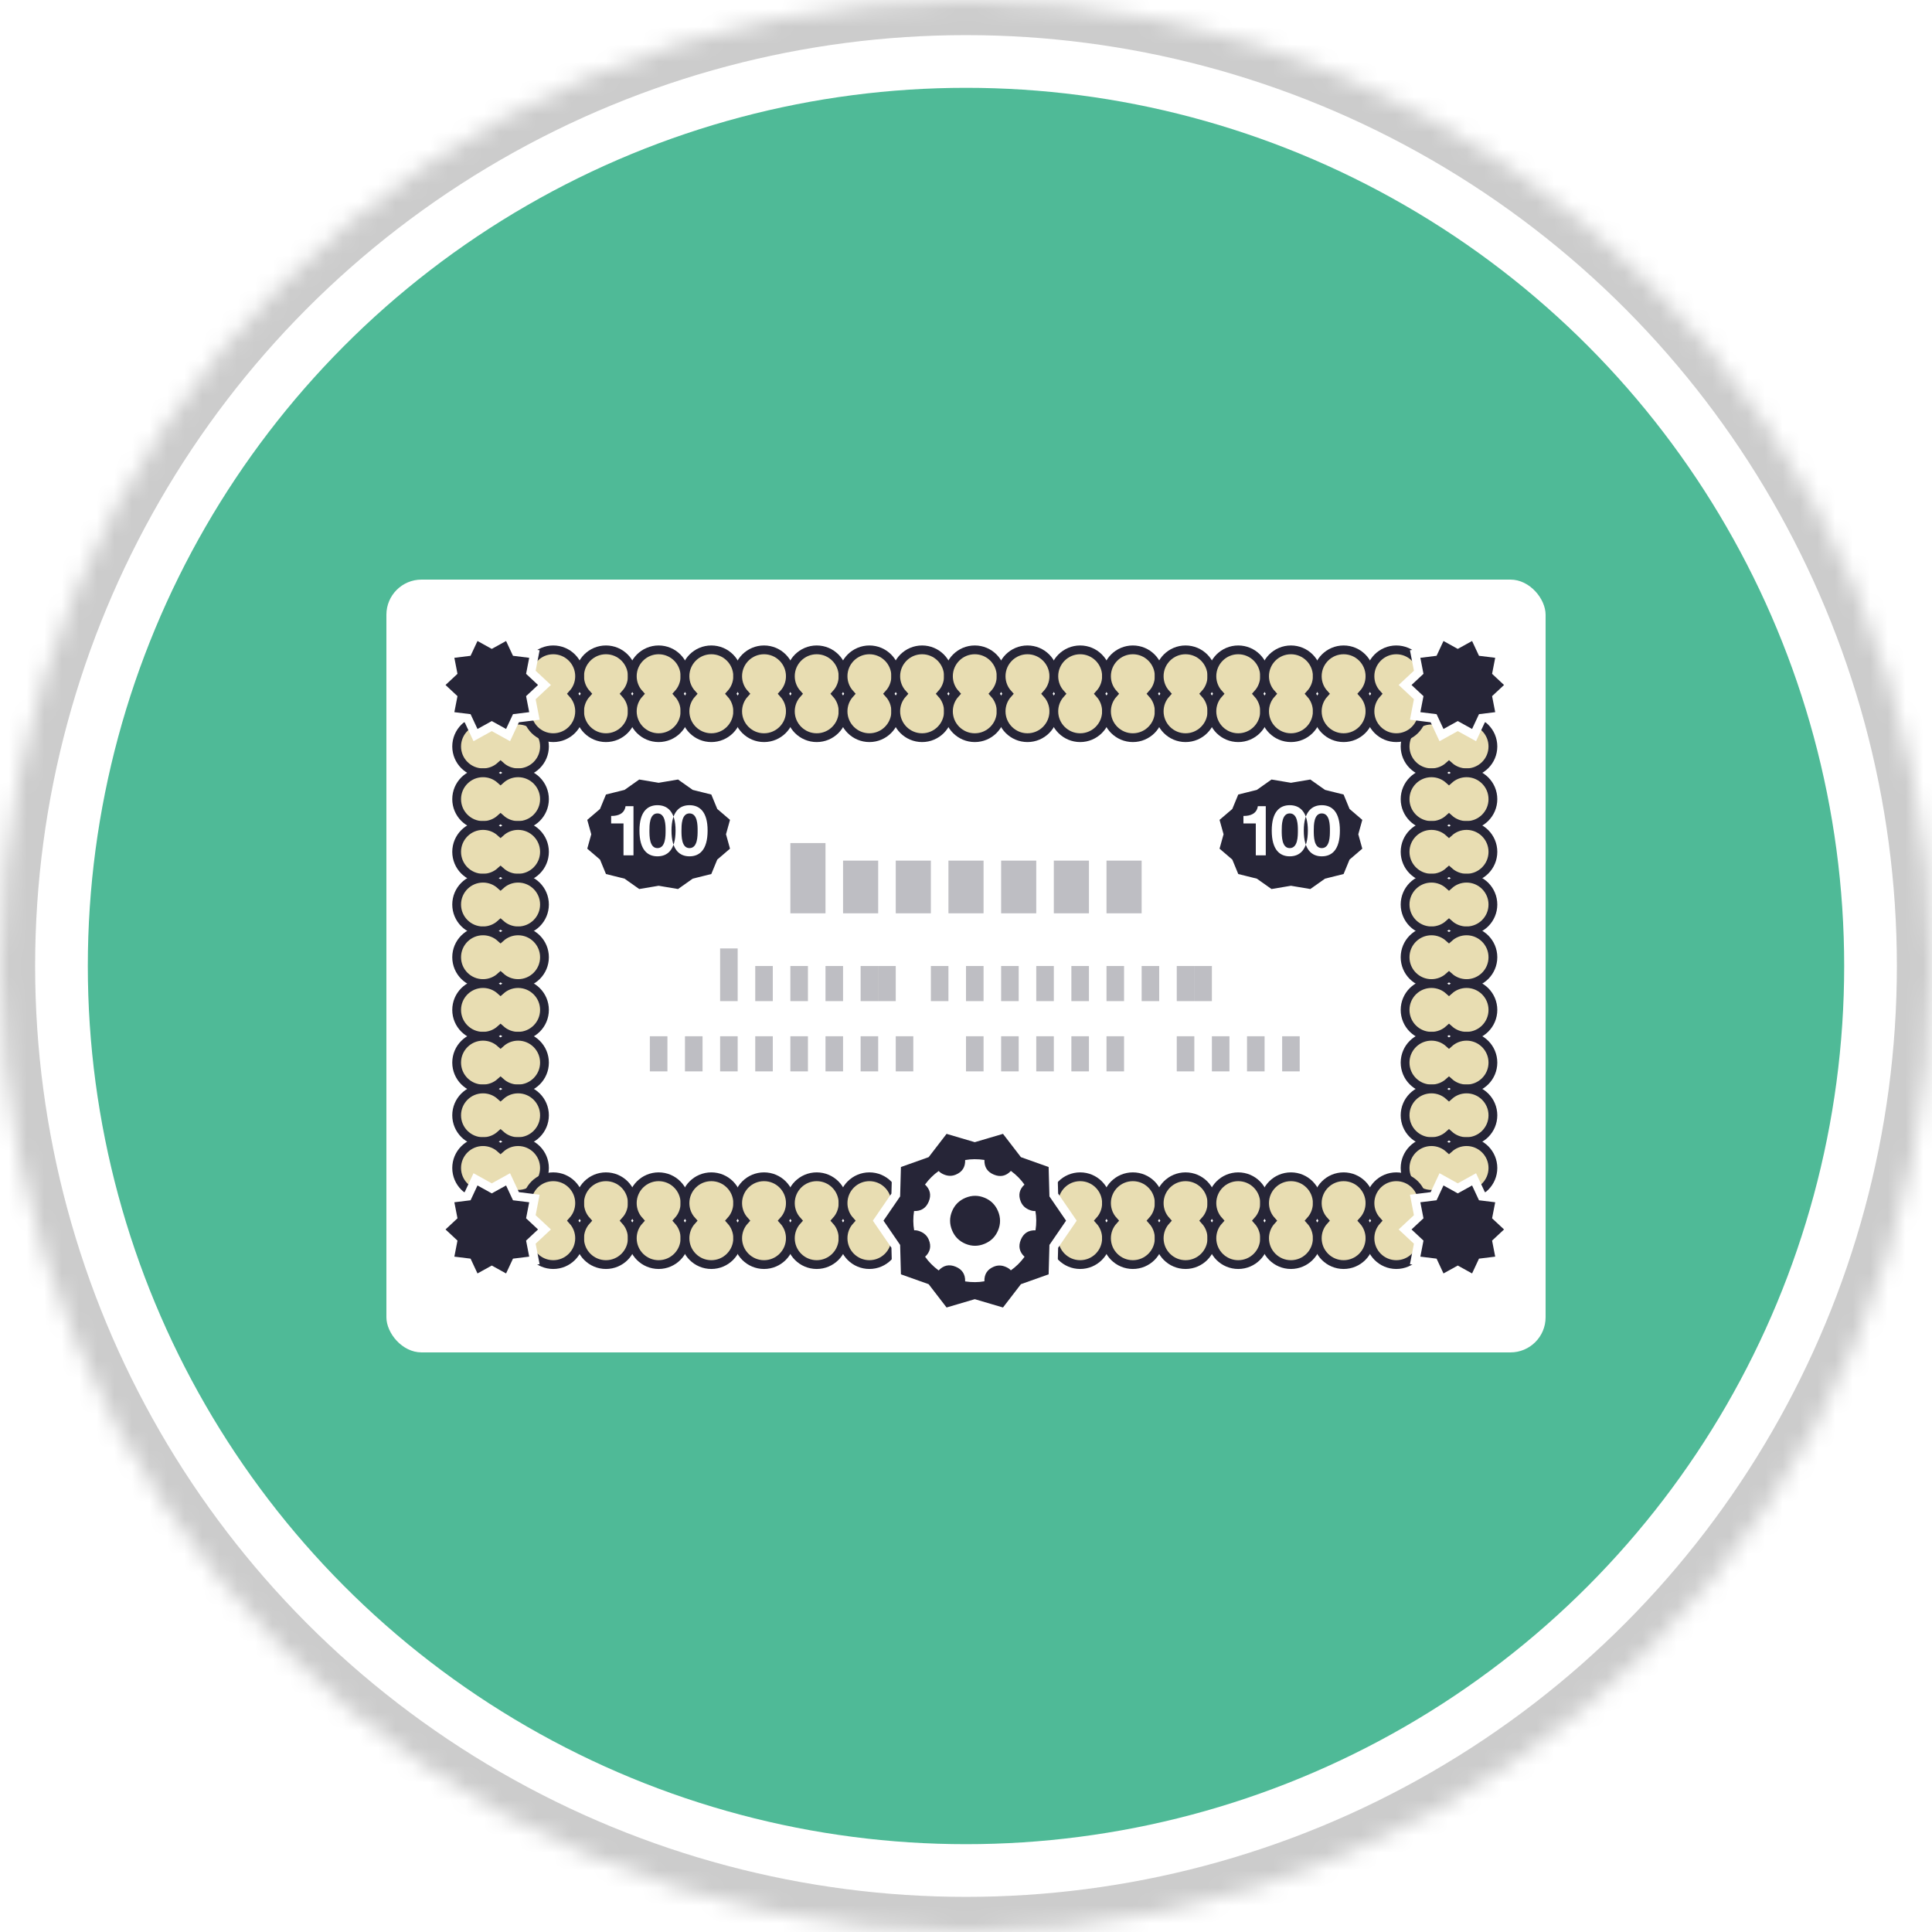 <?xml version="1.0" encoding="UTF-8"?>
<svg width="110px" height="110px" viewBox="0 0 110 110" version="1.1" xmlns="http://www.w3.org/2000/svg" xmlns:xlink="http://www.w3.org/1999/xlink">
    <!-- Generator: Sketch 41 (35326) - http://www.bohemiancoding.com/sketch -->
    <title>catalogos/tasa-cambio</title>
    <desc>Created with Sketch.</desc>
    <defs>
        <circle id="path-1" cx="55" cy="55" r="55"></circle>
        <mask id="mask-2" maskContentUnits="userSpaceOnUse" maskUnits="objectBoundingBox" x="0" y="0" width="110" height="110" fill="white">
            <use xlink:href="#path-1"></use>
        </mask>
        <polygon id="path-3" points="6 8.34 5.073 8.853 4.625 7.893 3.573 7.763 3.775 6.723 3 6 3.775 5.277 3.573 4.237 4.625 4.107 5.073 3.147 6 3.66 6.927 3.147 7.375 4.107 8.427 4.237 8.225 5.277 9 6 8.225 6.723 8.427 7.763 7.375 7.893 6.927 8.853"></polygon>
        <filter x="-50%" y="-50%" width="200%" height="200%" filterUnits="objectBoundingBox" id="filter-4">
            <feMorphology radius="0.5" operator="dilate" in="SourceAlpha" result="shadowSpreadOuter1"></feMorphology>
            <feOffset dx="0" dy="0" in="shadowSpreadOuter1" result="shadowOffsetOuter1"></feOffset>
            <feComposite in="shadowOffsetOuter1" in2="SourceAlpha" operator="out" result="shadowOffsetOuter1"></feComposite>
            <feColorMatrix values="0 0 0 0 0.149   0 0 0 0 0.145   0 0 0 0 0.216  0 0 0 1 0" type="matrix" in="shadowOffsetOuter1"></feColorMatrix>
        </filter>
        <polygon id="path-5" points="61 8.34 60.073 8.853 59.625 7.893 58.573 7.763 58.775 6.723 58 6 58.775 5.277 58.573 4.237 59.625 4.107 60.073 3.147 61 3.66 61.927 3.147 62.375 4.107 63.427 4.237 63.225 5.277 64 6 63.225 6.723 63.427 7.763 62.375 7.893 61.927 8.853"></polygon>
        <filter x="-50%" y="-50%" width="200%" height="200%" filterUnits="objectBoundingBox" id="filter-6">
            <feMorphology radius="0.5" operator="dilate" in="SourceAlpha" result="shadowSpreadOuter1"></feMorphology>
            <feOffset dx="0" dy="0" in="shadowSpreadOuter1" result="shadowOffsetOuter1"></feOffset>
            <feComposite in="shadowOffsetOuter1" in2="SourceAlpha" operator="out" result="shadowOffsetOuter1"></feComposite>
            <feColorMatrix values="0 0 0 0 0.149   0 0 0 0 0.145   0 0 0 0 0.216  0 0 0 1 0" type="matrix" in="shadowOffsetOuter1"></feColorMatrix>
        </filter>
        <polygon id="path-7" points="6 39.34 5.073 39.853 4.625 38.893 3.573 38.763 3.775 37.723 3 37 3.775 36.277 3.573 35.237 4.625 35.107 5.073 34.147 6 34.66 6.927 34.147 7.375 35.107 8.427 35.237 8.225 36.277 9 37 8.225 37.723 8.427 38.763 7.375 38.893 6.927 39.853"></polygon>
        <filter x="-50%" y="-50%" width="200%" height="200%" filterUnits="objectBoundingBox" id="filter-8">
            <feMorphology radius="0.5" operator="dilate" in="SourceAlpha" result="shadowSpreadOuter1"></feMorphology>
            <feOffset dx="0" dy="0" in="shadowSpreadOuter1" result="shadowOffsetOuter1"></feOffset>
            <feComposite in="shadowOffsetOuter1" in2="SourceAlpha" operator="out" result="shadowOffsetOuter1"></feComposite>
            <feColorMatrix values="0 0 0 0 0.149   0 0 0 0 0.145   0 0 0 0 0.216  0 0 0 1 0" type="matrix" in="shadowOffsetOuter1"></feColorMatrix>
        </filter>
        <polygon id="path-9" points="61 39.34 60.073 39.853 59.625 38.893 58.573 38.763 58.775 37.723 58 37 58.775 36.277 58.573 35.237 59.625 35.107 60.073 34.147 61 34.66 61.927 34.147 62.375 35.107 63.427 35.237 63.225 36.277 64 37 63.225 37.723 63.427 38.763 62.375 38.893 61.927 39.853"></polygon>
        <filter x="-50%" y="-50%" width="200%" height="200%" filterUnits="objectBoundingBox" id="filter-10">
            <feMorphology radius="0.5" operator="dilate" in="SourceAlpha" result="shadowSpreadOuter1"></feMorphology>
            <feOffset dx="0" dy="0" in="shadowSpreadOuter1" result="shadowOffsetOuter1"></feOffset>
            <feComposite in="shadowOffsetOuter1" in2="SourceAlpha" operator="out" result="shadowOffsetOuter1"></feComposite>
            <feColorMatrix values="0 0 0 0 0.149   0 0 0 0 0.145   0 0 0 0 0.216  0 0 0 1 0" type="matrix" in="shadowOffsetOuter1"></feColorMatrix>
        </filter>
        <polygon id="path-11" points="4.5 6.685 3.335 6.881 2.453 6.258 1.318 5.975 0.954 5.092 0.153 4.406 0.405 3.5 0.153 2.594 0.954 1.908 1.318 1.025 2.453 0.742 3.335 0.119 4.5 0.315 5.665 0.119 6.547 0.742 7.682 1.025 8.046 1.908 8.847 2.594 8.595 3.5 8.847 4.406 8.046 5.092 7.682 5.975 6.547 6.258 5.665 6.881"></polygon>
        <filter x="-50%" y="-50%" width="200%" height="200%" filterUnits="objectBoundingBox" id="filter-12">
            <feMorphology radius="0.5" operator="dilate" in="SourceAlpha" result="shadowSpreadOuter1"></feMorphology>
            <feOffset dx="0" dy="0" in="shadowSpreadOuter1" result="shadowOffsetOuter1"></feOffset>
            <feComposite in="shadowOffsetOuter1" in2="SourceAlpha" operator="out" result="shadowOffsetOuter1"></feComposite>
            <feColorMatrix values="0 0 0 0 0.816   0 0 0 0 0.008   0 0 0 0 0.107  0 0 0 1 0" type="matrix" in="shadowOffsetOuter1"></feColorMatrix>
        </filter>
        <polygon id="path-13" points="4.5 6.685 3.335 6.881 2.453 6.258 1.318 5.975 0.954 5.092 0.153 4.406 0.405 3.5 0.153 2.594 0.954 1.908 1.318 1.025 2.453 0.742 3.335 0.119 4.5 0.315 5.665 0.119 6.547 0.742 7.682 1.025 8.046 1.908 8.847 2.594 8.595 3.5 8.847 4.406 8.046 5.092 7.682 5.975 6.547 6.258 5.665 6.881"></polygon>
        <filter x="-50%" y="-50%" width="200%" height="200%" filterUnits="objectBoundingBox" id="filter-14">
            <feMorphology radius="0.5" operator="dilate" in="SourceAlpha" result="shadowSpreadOuter1"></feMorphology>
            <feOffset dx="0" dy="0" in="shadowSpreadOuter1" result="shadowOffsetOuter1"></feOffset>
            <feComposite in="shadowOffsetOuter1" in2="SourceAlpha" operator="out" result="shadowOffsetOuter1"></feComposite>
            <feColorMatrix values="0 0 0 0 0.816   0 0 0 0 0.008   0 0 0 0 0.107  0 0 0 1 0" type="matrix" in="shadowOffsetOuter1"></feColorMatrix>
        </filter>
        <polygon id="path-15" points="33.5 41.23 31.8 41.731 30.72 40.327 29.05 39.733 29.002 37.962 28 36.5 29.002 35.038 29.05 33.267 30.72 32.673 31.8 31.269 33.5 31.77 35.2 31.269 36.28 32.673 37.95 33.267 37.998 35.038 39 36.5 37.998 37.962 37.95 39.733 36.28 40.327 35.2 41.731"></polygon>
        <filter x="-50%" y="-50%" width="200%" height="200%" filterUnits="objectBoundingBox" id="filter-16">
            <feMorphology radius="0.75" operator="dilate" in="SourceAlpha" result="shadowSpreadOuter1"></feMorphology>
            <feOffset dx="0" dy="0" in="shadowSpreadOuter1" result="shadowOffsetOuter1"></feOffset>
            <feComposite in="shadowOffsetOuter1" in2="SourceAlpha" operator="out" result="shadowOffsetOuter1"></feComposite>
            <feColorMatrix values="0 0 0 0 0.91   0 0 0 0 0.867   0 0 0 0 0.698  0 0 0 1 0" type="matrix" in="shadowOffsetOuter1"></feColorMatrix>
        </filter>
    </defs>
    <g id="IMM-desktop" stroke="none" stroke-width="1" fill="none" fill-rule="evenodd">
        <g id="catalogos/tasa-cambio">
            <use id="Oval-4" stroke="#CCCCCC" mask="url(#mask-2)" stroke-width="4" fill="#FFFFFF" xlink:href="#path-1"></use>
            <circle id="Oval-4-Copy" fill="#4FBA97" cx="55" cy="55" r="50"></circle>
            <g id="Group-46" transform="translate(22, 33)">
                <rect id="Rectangle-58" fill="#FFFFFF" x="0" y="0" width="66" height="44" rx="2"></rect>
                <g id="Group-42" transform="translate(6.5, 21.5) rotate(90) translate(-6.5, -21.5) translate(-7, 19)" stroke="#262537" stroke-width="0.5" fill="#E8DDB2">
                    <path d="M2.618,2.5 C2.856,2.235 3,1.884 3,1.5 C3,0.672 2.328,0 1.5,0 C0.672,0 0,0.672 0,1.5 C0,1.884 0.144,2.235 0.382,2.5 C0.144,2.765 0,3.116 0,3.5 C0,4.328 0.672,5 1.5,5 C2.328,5 3,4.328 3,3.5 C3,3.116 2.856,2.765 2.618,2.5 Z" id="Combined-Shape-Copy-43"></path>
                    <path d="M5.618,2.5 C5.856,2.235 6,1.884 6,1.5 C6,0.672 5.328,0 4.5,0 C3.672,0 3,0.672 3,1.5 C3,1.884 3.144,2.235 3.382,2.5 C3.144,2.765 3,3.116 3,3.5 C3,4.328 3.672,5 4.5,5 C5.328,5 6,4.328 6,3.5 C6,3.116 5.856,2.765 5.618,2.5 Z" id="Combined-Shape-Copy-44"></path>
                    <path d="M8.618,2.5 C8.856,2.235 9,1.884 9,1.5 C9,0.672 8.328,0 7.5,0 C6.672,0 6,0.672 6,1.5 C6,1.884 6.144,2.235 6.382,2.5 C6.144,2.765 6,3.116 6,3.5 C6,4.328 6.672,5 7.5,5 C8.328,5 9,4.328 9,3.5 C9,3.116 8.856,2.765 8.618,2.5 Z" id="Combined-Shape-Copy-45"></path>
                    <path d="M11.618,2.5 C11.856,2.235 12,1.884 12,1.5 C12,0.672 11.328,0 10.5,0 C9.672,0 9,0.672 9,1.5 C9,1.884 9.144,2.235 9.382,2.5 C9.144,2.765 9,3.116 9,3.5 C9,4.328 9.672,5 10.5,5 C11.328,5 12,4.328 12,3.5 C12,3.116 11.856,2.765 11.618,2.5 Z" id="Combined-Shape-Copy-46"></path>
                    <path d="M14.618,2.5 C14.856,2.235 15,1.884 15,1.5 C15,0.672 14.328,0 13.5,0 C12.672,0 12,0.672 12,1.5 C12,1.884 12.144,2.235 12.382,2.5 C12.144,2.765 12,3.116 12,3.5 C12,4.328 12.672,5 13.5,5 C14.328,5 15,4.328 15,3.5 C15,3.116 14.856,2.765 14.618,2.5 Z" id="Combined-Shape-Copy-47"></path>
                    <path d="M17.618,2.5 C17.856,2.235 18,1.884 18,1.5 C18,0.672 17.328,0 16.5,0 C15.672,0 15,0.672 15,1.5 C15,1.884 15.144,2.235 15.382,2.5 C15.144,2.765 15,3.116 15,3.5 C15,4.328 15.672,5 16.5,5 C17.328,5 18,4.328 18,3.5 C18,3.116 17.856,2.765 17.618,2.5 Z" id="Combined-Shape-Copy-48"></path>
                    <path d="M20.618,2.5 C20.856,2.235 21,1.884 21,1.5 C21,0.672 20.328,0 19.5,0 C18.672,0 18,0.672 18,1.5 C18,1.884 18.144,2.235 18.382,2.5 C18.144,2.765 18,3.116 18,3.5 C18,4.328 18.672,5 19.5,5 C20.328,5 21,4.328 21,3.5 C21,3.116 20.856,2.765 20.618,2.5 Z" id="Combined-Shape-Copy-49"></path>
                    <path d="M23.618,2.5 C23.856,2.235 24,1.884 24,1.5 C24,0.672 23.328,0 22.5,0 C21.672,0 21,0.672 21,1.5 C21,1.884 21.144,2.235 21.382,2.5 C21.144,2.765 21,3.116 21,3.5 C21,4.328 21.672,5 22.5,5 C23.328,5 24,4.328 24,3.5 C24,3.116 23.856,2.765 23.618,2.5 Z" id="Combined-Shape-Copy-50"></path>
                    <path d="M26.618,2.5 C26.856,2.235 27,1.884 27,1.5 C27,0.672 26.328,0 25.5,0 C24.672,0 24,0.672 24,1.5 C24,1.884 24.144,2.235 24.382,2.5 C24.144,2.765 24,3.116 24,3.5 C24,4.328 24.672,5 25.5,5 C26.328,5 27,4.328 27,3.5 C27,3.116 26.856,2.765 26.618,2.5 Z" id="Combined-Shape-Copy-51"></path>
                </g>
                <g id="Group-42-Copy" transform="translate(60.5, 21.5) rotate(90) translate(-60.5, -21.5) translate(47, 19)" stroke="#262537" stroke-width="0.5" fill="#E8DDB2">
                    <path d="M2.618,2.5 C2.856,2.235 3,1.884 3,1.5 C3,0.672 2.328,0 1.5,0 C0.672,0 0,0.672 0,1.5 C0,1.884 0.144,2.235 0.382,2.5 C0.144,2.765 0,3.116 0,3.5 C0,4.328 0.672,5 1.5,5 C2.328,5 3,4.328 3,3.5 C3,3.116 2.856,2.765 2.618,2.5 Z" id="Combined-Shape-Copy-43"></path>
                    <path d="M5.618,2.5 C5.856,2.235 6,1.884 6,1.5 C6,0.672 5.328,0 4.5,0 C3.672,0 3,0.672 3,1.5 C3,1.884 3.144,2.235 3.382,2.5 C3.144,2.765 3,3.116 3,3.5 C3,4.328 3.672,5 4.5,5 C5.328,5 6,4.328 6,3.5 C6,3.116 5.856,2.765 5.618,2.5 Z" id="Combined-Shape-Copy-44"></path>
                    <path d="M8.618,2.5 C8.856,2.235 9,1.884 9,1.5 C9,0.672 8.328,0 7.5,0 C6.672,0 6,0.672 6,1.5 C6,1.884 6.144,2.235 6.382,2.5 C6.144,2.765 6,3.116 6,3.5 C6,4.328 6.672,5 7.5,5 C8.328,5 9,4.328 9,3.5 C9,3.116 8.856,2.765 8.618,2.5 Z" id="Combined-Shape-Copy-45"></path>
                    <path d="M11.618,2.5 C11.856,2.235 12,1.884 12,1.5 C12,0.672 11.328,0 10.5,0 C9.672,0 9,0.672 9,1.5 C9,1.884 9.144,2.235 9.382,2.5 C9.144,2.765 9,3.116 9,3.5 C9,4.328 9.672,5 10.5,5 C11.328,5 12,4.328 12,3.5 C12,3.116 11.856,2.765 11.618,2.5 Z" id="Combined-Shape-Copy-46"></path>
                    <path d="M14.618,2.5 C14.856,2.235 15,1.884 15,1.5 C15,0.672 14.328,0 13.5,0 C12.672,0 12,0.672 12,1.5 C12,1.884 12.144,2.235 12.382,2.5 C12.144,2.765 12,3.116 12,3.5 C12,4.328 12.672,5 13.5,5 C14.328,5 15,4.328 15,3.5 C15,3.116 14.856,2.765 14.618,2.5 Z" id="Combined-Shape-Copy-47"></path>
                    <path d="M17.618,2.5 C17.856,2.235 18,1.884 18,1.5 C18,0.672 17.328,0 16.5,0 C15.672,0 15,0.672 15,1.5 C15,1.884 15.144,2.235 15.382,2.5 C15.144,2.765 15,3.116 15,3.5 C15,4.328 15.672,5 16.5,5 C17.328,5 18,4.328 18,3.5 C18,3.116 17.856,2.765 17.618,2.5 Z" id="Combined-Shape-Copy-48"></path>
                    <path d="M20.618,2.5 C20.856,2.235 21,1.884 21,1.5 C21,0.672 20.328,0 19.5,0 C18.672,0 18,0.672 18,1.5 C18,1.884 18.144,2.235 18.382,2.5 C18.144,2.765 18,3.116 18,3.5 C18,4.328 18.672,5 19.5,5 C20.328,5 21,4.328 21,3.5 C21,3.116 20.856,2.765 20.618,2.5 Z" id="Combined-Shape-Copy-49"></path>
                    <path d="M23.618,2.5 C23.856,2.235 24,1.884 24,1.5 C24,0.672 23.328,0 22.5,0 C21.672,0 21,0.672 21,1.5 C21,1.884 21.144,2.235 21.382,2.5 C21.144,2.765 21,3.116 21,3.5 C21,4.328 21.672,5 22.5,5 C23.328,5 24,4.328 24,3.5 C24,3.116 23.856,2.765 23.618,2.5 Z" id="Combined-Shape-Copy-50"></path>
                    <path d="M26.618,2.5 C26.856,2.235 27,1.884 27,1.5 C27,0.672 26.328,0 25.5,0 C24.672,0 24,0.672 24,1.5 C24,1.884 24.144,2.235 24.382,2.5 C24.144,2.765 24,3.116 24,3.5 C24,4.328 24.672,5 25.5,5 C26.328,5 27,4.328 27,3.5 C27,3.116 26.856,2.765 26.618,2.5 Z" id="Combined-Shape-Copy-51"></path>
                </g>
                <g id="Group-44" transform="translate(8, 4)" stroke="#262537" stroke-width="0.5" fill="#E8DDB2">
                    <path d="M5.618,2.5 C5.856,2.235 6,1.884 6,1.5 C6,0.672 5.328,0 4.5,0 C3.672,0 3,0.672 3,1.5 C3,1.884 3.144,2.235 3.382,2.5 C3.144,2.765 3,3.116 3,3.5 C3,4.328 3.672,5 4.5,5 C5.328,5 6,4.328 6,3.5 C6,3.116 5.856,2.765 5.618,2.5 Z" id="Combined-Shape"></path>
                    <path d="M2.618,2.5 C2.856,2.235 3,1.884 3,1.5 C3,0.672 2.328,0 1.5,0 C0.672,0 0,0.672 0,1.5 C0,1.884 0.144,2.235 0.382,2.5 C0.144,2.765 0,3.116 0,3.5 C0,4.328 0.672,5 1.5,5 C2.328,5 3,4.328 3,3.5 C3,3.116 2.856,2.765 2.618,2.5 Z" id="Combined-Shape-Copy-25"></path>
                    <path d="M8.618,2.5 C8.856,2.235 9,1.884 9,1.5 C9,0.672 8.328,0 7.5,0 C6.672,0 6,0.672 6,1.5 C6,1.884 6.144,2.235 6.382,2.5 C6.144,2.765 6,3.116 6,3.5 C6,4.328 6.672,5 7.5,5 C8.328,5 9,4.328 9,3.5 C9,3.116 8.856,2.765 8.618,2.5 Z" id="Combined-Shape-Copy-10"></path>
                    <path d="M11.618,2.5 C11.856,2.235 12,1.884 12,1.5 C12,0.672 11.328,0 10.5,0 C9.672,0 9,0.672 9,1.5 C9,1.884 9.144,2.235 9.382,2.5 C9.144,2.765 9,3.116 9,3.5 C9,4.328 9.672,5 10.5,5 C11.328,5 12,4.328 12,3.5 C12,3.116 11.856,2.765 11.618,2.5 Z" id="Combined-Shape-Copy-11"></path>
                    <path d="M14.618,2.5 C14.856,2.235 15,1.884 15,1.5 C15,0.672 14.328,0 13.5,0 C12.672,0 12,0.672 12,1.5 C12,1.884 12.144,2.235 12.382,2.5 C12.144,2.765 12,3.116 12,3.5 C12,4.328 12.672,5 13.5,5 C14.328,5 15,4.328 15,3.5 C15,3.116 14.856,2.765 14.618,2.5 Z" id="Combined-Shape-Copy-12"></path>
                    <path d="M17.618,2.5 C17.856,2.235 18,1.884 18,1.5 C18,0.672 17.328,0 16.5,0 C15.672,0 15,0.672 15,1.5 C15,1.884 15.144,2.235 15.382,2.5 C15.144,2.765 15,3.116 15,3.5 C15,4.328 15.672,5 16.5,5 C17.328,5 18,4.328 18,3.5 C18,3.116 17.856,2.765 17.618,2.5 Z" id="Combined-Shape-Copy-13"></path>
                    <path d="M20.618,2.5 C20.856,2.235 21,1.884 21,1.5 C21,0.672 20.328,0 19.5,0 C18.672,0 18,0.672 18,1.5 C18,1.884 18.144,2.235 18.382,2.5 C18.144,2.765 18,3.116 18,3.5 C18,4.328 18.672,5 19.5,5 C20.328,5 21,4.328 21,3.5 C21,3.116 20.856,2.765 20.618,2.5 Z" id="Combined-Shape-Copy-14"></path>
                    <path d="M23.618,2.5 C23.856,2.235 24,1.884 24,1.5 C24,0.672 23.328,0 22.5,0 C21.672,0 21,0.672 21,1.5 C21,1.884 21.144,2.235 21.382,2.5 C21.144,2.765 21,3.116 21,3.5 C21,4.328 21.672,5 22.5,5 C23.328,5 24,4.328 24,3.5 C24,3.116 23.856,2.765 23.618,2.5 Z" id="Combined-Shape-Copy-15"></path>
                    <path d="M26.618,2.5 C26.856,2.235 27,1.884 27,1.5 C27,0.672 26.328,0 25.5,0 C24.672,0 24,0.672 24,1.5 C24,1.884 24.144,2.235 24.382,2.5 C24.144,2.765 24,3.116 24,3.5 C24,4.328 24.672,5 25.5,5 C26.328,5 27,4.328 27,3.5 C27,3.116 26.856,2.765 26.618,2.5 Z" id="Combined-Shape-Copy-16"></path>
                    <path d="M29.618,2.5 C29.856,2.235 30,1.884 30,1.5 C30,0.672 29.328,0 28.5,0 C27.672,0 27,0.672 27,1.5 C27,1.884 27.144,2.235 27.382,2.5 C27.144,2.765 27,3.116 27,3.5 C27,4.328 27.672,5 28.5,5 C29.328,5 30,4.328 30,3.5 C30,3.116 29.856,2.765 29.618,2.5 Z" id="Combined-Shape-Copy-17"></path>
                    <path d="M32.618,2.5 C32.856,2.235 33,1.884 33,1.5 C33,0.672 32.328,0 31.5,0 C30.672,0 30,0.672 30,1.5 C30,1.884 30.144,2.235 30.382,2.5 C30.144,2.765 30,3.116 30,3.5 C30,4.328 30.672,5 31.5,5 C32.328,5 33,4.328 33,3.5 C33,3.116 32.856,2.765 32.618,2.5 Z" id="Combined-Shape-Copy-18"></path>
                    <path d="M35.618,2.5 C35.856,2.235 36,1.884 36,1.5 C36,0.672 35.328,0 34.5,0 C33.672,0 33,0.672 33,1.5 C33,1.884 33.144,2.235 33.382,2.5 C33.144,2.765 33,3.116 33,3.5 C33,4.328 33.672,5 34.5,5 C35.328,5 36,4.328 36,3.5 C36,3.116 35.856,2.765 35.618,2.5 Z" id="Combined-Shape-Copy-19"></path>
                    <path d="M38.618,2.5 C38.856,2.235 39,1.884 39,1.5 C39,0.672 38.328,0 37.5,0 C36.672,0 36,0.672 36,1.5 C36,1.884 36.144,2.235 36.382,2.5 C36.144,2.765 36,3.116 36,3.5 C36,4.328 36.672,5 37.5,5 C38.328,5 39,4.328 39,3.5 C39,3.116 38.856,2.765 38.618,2.5 Z" id="Combined-Shape-Copy-20"></path>
                    <path d="M41.618,2.5 C41.856,2.235 42,1.884 42,1.5 C42,0.672 41.328,0 40.5,0 C39.672,0 39,0.672 39,1.5 C39,1.884 39.144,2.235 39.382,2.5 C39.144,2.765 39,3.116 39,3.5 C39,4.328 39.672,5 40.5,5 C41.328,5 42,4.328 42,3.5 C42,3.116 41.856,2.765 41.618,2.5 Z" id="Combined-Shape-Copy-21"></path>
                    <path d="M44.618,2.5 C44.856,2.235 45,1.884 45,1.5 C45,0.672 44.328,0 43.5,0 C42.672,0 42,0.672 42,1.5 C42,1.884 42.144,2.235 42.382,2.5 C42.144,2.765 42,3.116 42,3.5 C42,4.328 42.672,5 43.5,5 C44.328,5 45,4.328 45,3.5 C45,3.116 44.856,2.765 44.618,2.5 Z" id="Combined-Shape-Copy-22"></path>
                    <path d="M47.618,2.5 C47.856,2.235 48,1.884 48,1.5 C48,0.672 47.328,0 46.5,0 C45.672,0 45,0.672 45,1.5 C45,1.884 45.144,2.235 45.382,2.5 C45.144,2.765 45,3.116 45,3.5 C45,4.328 45.672,5 46.5,5 C47.328,5 48,4.328 48,3.5 C48,3.116 47.856,2.765 47.618,2.5 Z" id="Combined-Shape-Copy-23"></path>
                    <path d="M50.618,2.5 C50.856,2.235 51,1.884 51,1.5 C51,0.672 50.328,0 49.5,0 C48.672,0 48,0.672 48,1.5 C48,1.884 48.144,2.235 48.382,2.5 C48.144,2.765 48,3.116 48,3.5 C48,4.328 48.672,5 49.5,5 C50.328,5 51,4.328 51,3.5 C51,3.116 50.856,2.765 50.618,2.5 Z" id="Combined-Shape-Copy-24"></path>
                </g>
                <g id="Star">
                    <use fill="black" fill-opacity="1" filter="url(#filter-4)" xlink:href="#path-3"></use>
                    <use stroke="#FFFFFF" stroke-width="0.5" fill="#262537" fill-rule="evenodd" xlink:href="#path-3"></use>
                </g>
                <g id="Star-Copy-2">
                    <use fill="black" fill-opacity="1" filter="url(#filter-6)" xlink:href="#path-5"></use>
                    <use stroke="#FFFFFF" stroke-width="0.5" fill="#262537" fill-rule="evenodd" xlink:href="#path-5"></use>
                </g>
                <g id="Group-45" transform="translate(8, 34)" stroke="#262537" stroke-width="0.5" fill="#E8DDB2">
                    <path d="M5.618,2.5 C5.856,2.235 6,1.884 6,1.5 C6,0.672 5.328,0 4.5,0 C3.672,0 3,0.672 3,1.5 C3,1.884 3.144,2.235 3.382,2.5 C3.144,2.765 3,3.116 3,3.5 C3,4.328 3.672,5 4.5,5 C5.328,5 6,4.328 6,3.5 C6,3.116 5.856,2.765 5.618,2.5 Z" id="Combined-Shape-Copy-42"></path>
                    <path d="M2.618,2.5 C2.856,2.235 3,1.884 3,1.5 C3,0.672 2.328,0 1.5,0 C0.672,0 0,0.672 0,1.5 C0,1.884 0.144,2.235 0.382,2.5 C0.144,2.765 0,3.116 0,3.5 C0,4.328 0.672,5 1.5,5 C2.328,5 3,4.328 3,3.5 C3,3.116 2.856,2.765 2.618,2.5 Z" id="Combined-Shape-Copy-41"></path>
                    <path d="M8.618,2.5 C8.856,2.235 9,1.884 9,1.5 C9,0.672 8.328,0 7.5,0 C6.672,0 6,0.672 6,1.5 C6,1.884 6.144,2.235 6.382,2.5 C6.144,2.765 6,3.116 6,3.5 C6,4.328 6.672,5 7.5,5 C8.328,5 9,4.328 9,3.5 C9,3.116 8.856,2.765 8.618,2.5 Z" id="Combined-Shape-Copy-40"></path>
                    <path d="M11.618,2.5 C11.856,2.235 12,1.884 12,1.5 C12,0.672 11.328,0 10.5,0 C9.672,0 9,0.672 9,1.5 C9,1.884 9.144,2.235 9.382,2.5 C9.144,2.765 9,3.116 9,3.5 C9,4.328 9.672,5 10.5,5 C11.328,5 12,4.328 12,3.5 C12,3.116 11.856,2.765 11.618,2.5 Z" id="Combined-Shape-Copy-39"></path>
                    <path d="M14.618,2.5 C14.856,2.235 15,1.884 15,1.5 C15,0.672 14.328,0 13.5,0 C12.672,0 12,0.672 12,1.5 C12,1.884 12.144,2.235 12.382,2.5 C12.144,2.765 12,3.116 12,3.5 C12,4.328 12.672,5 13.5,5 C14.328,5 15,4.328 15,3.5 C15,3.116 14.856,2.765 14.618,2.5 Z" id="Combined-Shape-Copy-38"></path>
                    <path d="M17.618,2.5 C17.856,2.235 18,1.884 18,1.5 C18,0.672 17.328,0 16.5,0 C15.672,0 15,0.672 15,1.5 C15,1.884 15.144,2.235 15.382,2.5 C15.144,2.765 15,3.116 15,3.5 C15,4.328 15.672,5 16.5,5 C17.328,5 18,4.328 18,3.5 C18,3.116 17.856,2.765 17.618,2.5 Z" id="Combined-Shape-Copy-37"></path>
                    <path d="M20.618,2.5 C20.856,2.235 21,1.884 21,1.5 C21,0.672 20.328,0 19.5,0 C18.672,0 18,0.672 18,1.5 C18,1.884 18.144,2.235 18.382,2.5 C18.144,2.765 18,3.116 18,3.5 C18,4.328 18.672,5 19.5,5 C20.328,5 21,4.328 21,3.5 C21,3.116 20.856,2.765 20.618,2.5 Z" id="Combined-Shape-Copy-36"></path>
                    <path d="M23.618,2.5 C23.856,2.235 24,1.884 24,1.5 C24,0.672 23.328,0 22.5,0 C21.672,0 21,0.672 21,1.5 C21,1.884 21.144,2.235 21.382,2.5 C21.144,2.765 21,3.116 21,3.5 C21,4.328 21.672,5 22.5,5 C23.328,5 24,4.328 24,3.5 C24,3.116 23.856,2.765 23.618,2.5 Z" id="Combined-Shape-Copy-35"></path>
                    <path d="M26.618,2.5 C26.856,2.235 27,1.884 27,1.5 C27,0.672 26.328,0 25.5,0 C24.672,0 24,0.672 24,1.5 C24,1.884 24.144,2.235 24.382,2.5 C24.144,2.765 24,3.116 24,3.5 C24,4.328 24.672,5 25.5,5 C26.328,5 27,4.328 27,3.5 C27,3.116 26.856,2.765 26.618,2.5 Z" id="Combined-Shape-Copy-34"></path>
                    <path d="M29.618,2.5 C29.856,2.235 30,1.884 30,1.5 C30,0.672 29.328,0 28.5,0 C27.672,0 27,0.672 27,1.5 C27,1.884 27.144,2.235 27.382,2.5 C27.144,2.765 27,3.116 27,3.5 C27,4.328 27.672,5 28.5,5 C29.328,5 30,4.328 30,3.5 C30,3.116 29.856,2.765 29.618,2.5 Z" id="Combined-Shape-Copy-33"></path>
                    <path d="M32.618,2.5 C32.856,2.235 33,1.884 33,1.5 C33,0.672 32.328,0 31.5,0 C30.672,0 30,0.672 30,1.5 C30,1.884 30.144,2.235 30.382,2.5 C30.144,2.765 30,3.116 30,3.5 C30,4.328 30.672,5 31.5,5 C32.328,5 33,4.328 33,3.5 C33,3.116 32.856,2.765 32.618,2.5 Z" id="Combined-Shape-Copy-32"></path>
                    <path d="M35.618,2.5 C35.856,2.235 36,1.884 36,1.5 C36,0.672 35.328,0 34.5,0 C33.672,0 33,0.672 33,1.5 C33,1.884 33.144,2.235 33.382,2.5 C33.144,2.765 33,3.116 33,3.5 C33,4.328 33.672,5 34.5,5 C35.328,5 36,4.328 36,3.5 C36,3.116 35.856,2.765 35.618,2.5 Z" id="Combined-Shape-Copy-31"></path>
                    <path d="M38.618,2.5 C38.856,2.235 39,1.884 39,1.5 C39,0.672 38.328,0 37.5,0 C36.672,0 36,0.672 36,1.5 C36,1.884 36.144,2.235 36.382,2.5 C36.144,2.765 36,3.116 36,3.5 C36,4.328 36.672,5 37.5,5 C38.328,5 39,4.328 39,3.5 C39,3.116 38.856,2.765 38.618,2.5 Z" id="Combined-Shape-Copy-30"></path>
                    <path d="M41.618,2.5 C41.856,2.235 42,1.884 42,1.5 C42,0.672 41.328,0 40.5,0 C39.672,0 39,0.672 39,1.5 C39,1.884 39.144,2.235 39.382,2.5 C39.144,2.765 39,3.116 39,3.5 C39,4.328 39.672,5 40.5,5 C41.328,5 42,4.328 42,3.5 C42,3.116 41.856,2.765 41.618,2.5 Z" id="Combined-Shape-Copy-29"></path>
                    <path d="M44.618,2.5 C44.856,2.235 45,1.884 45,1.5 C45,0.672 44.328,0 43.5,0 C42.672,0 42,0.672 42,1.5 C42,1.884 42.144,2.235 42.382,2.5 C42.144,2.765 42,3.116 42,3.5 C42,4.328 42.672,5 43.5,5 C44.328,5 45,4.328 45,3.5 C45,3.116 44.856,2.765 44.618,2.5 Z" id="Combined-Shape-Copy-28"></path>
                    <path d="M47.618,2.5 C47.856,2.235 48,1.884 48,1.5 C48,0.672 47.328,0 46.5,0 C45.672,0 45,0.672 45,1.5 C45,1.884 45.144,2.235 45.382,2.5 C45.144,2.765 45,3.116 45,3.5 C45,4.328 45.672,5 46.5,5 C47.328,5 48,4.328 48,3.5 C48,3.116 47.856,2.765 47.618,2.5 Z" id="Combined-Shape-Copy-27"></path>
                    <path d="M50.618,2.5 C50.856,2.235 51,1.884 51,1.5 C51,0.672 50.328,0 49.5,0 C48.672,0 48,0.672 48,1.5 C48,1.884 48.144,2.235 48.382,2.5 C48.144,2.765 48,3.116 48,3.5 C48,4.328 48.672,5 49.5,5 C50.328,5 51,4.328 51,3.5 C51,3.116 50.856,2.765 50.618,2.5 Z" id="Combined-Shape-Copy-26"></path>
                </g>
                <g id="Star-Copy">
                    <use fill="black" fill-opacity="1" filter="url(#filter-8)" xlink:href="#path-7"></use>
                    <use stroke="#FFFFFF" stroke-width="0.5" fill="#262537" fill-rule="evenodd" xlink:href="#path-7"></use>
                </g>
                <g id="Star-Copy-3">
                    <use fill="black" fill-opacity="1" filter="url(#filter-10)" xlink:href="#path-9"></use>
                    <use stroke="#FFFFFF" stroke-width="0.5" fill="#262537" fill-rule="evenodd" xlink:href="#path-9"></use>
                </g>
                <rect id="Rectangle-59" fill-opacity="0.3" fill="#262537" x="23" y="15" width="2" height="4"></rect>
                <rect id="Rectangle-59-Copy" fill-opacity="0.3" fill="#262537" x="26" y="16" width="2" height="3"></rect>
                <rect id="Rectangle-59-Copy-2" fill-opacity="0.3" fill="#262537" x="29" y="16" width="2" height="3"></rect>
                <rect id="Rectangle-59-Copy-3" fill-opacity="0.3" fill="#262537" x="32" y="16" width="2" height="3"></rect>
                <rect id="Rectangle-59-Copy-4" fill-opacity="0.3" fill="#262537" x="35" y="16" width="2" height="3"></rect>
                <rect id="Rectangle-59-Copy-5" fill-opacity="0.3" fill="#262537" x="38" y="16" width="2" height="3"></rect>
                <rect id="Rectangle-59-Copy-6" fill-opacity="0.3" fill="#262537" x="41" y="16" width="2" height="3"></rect>
                <rect id="Rectangle-60" fill-opacity="0.3" fill="#262537" x="19" y="21" width="1" height="3"></rect>
                <rect id="Rectangle-60-Copy" fill-opacity="0.3" fill="#262537" x="21" y="22" width="1" height="2"></rect>
                <rect id="Rectangle-60-Copy-10" fill-opacity="0.3" fill="#262537" x="15" y="26" width="1" height="2"></rect>
                <rect id="Rectangle-60-Copy-19" fill-opacity="0.3" fill="#262537" x="23" y="26" width="1" height="2"></rect>
                <rect id="Rectangle-60-Copy-27" fill-opacity="0.3" fill="#262537" x="35" y="26" width="1" height="2"></rect>
                <rect id="Rectangle-60-Copy-23" fill-opacity="0.3" fill="#262537" x="45" y="26" width="1" height="2"></rect>
                <rect id="Rectangle-60-Copy-6" fill-opacity="0.3" fill="#262537" x="31" y="22" width="1" height="2"></rect>
                <rect id="Rectangle-60-Copy-2" fill-opacity="0.3" fill="#262537" x="23" y="22" width="1" height="2"></rect>
                <rect id="Rectangle-60-Copy-16" fill-opacity="0.3" fill="#262537" x="17" y="26" width="1" height="2"></rect>
                <rect id="Rectangle-60-Copy-20" fill-opacity="0.3" fill="#262537" x="25" y="26" width="1" height="2"></rect>
                <rect id="Rectangle-60-Copy-28" fill-opacity="0.3" fill="#262537" x="37" y="26" width="1" height="2"></rect>
                <rect id="Rectangle-60-Copy-24" fill-opacity="0.3" fill="#262537" x="47" y="26" width="1" height="2"></rect>
                <rect id="Rectangle-60-Copy-7" fill-opacity="0.3" fill="#262537" x="33" y="22" width="1" height="2"></rect>
                <rect id="Rectangle-60-Copy-3" fill-opacity="0.3" fill="#262537" x="25" y="22" width="1" height="2"></rect>
                <rect id="Rectangle-60-Copy-17" fill-opacity="0.3" fill="#262537" x="19" y="26" width="1" height="2"></rect>
                <rect id="Rectangle-60-Copy-21" fill-opacity="0.3" fill="#262537" x="27" y="26" width="1" height="2"></rect>
                <rect id="Rectangle-60-Copy-29" fill-opacity="0.3" fill="#262537" x="39" y="26" width="1" height="2"></rect>
                <rect id="Rectangle-60-Copy-25" fill-opacity="0.3" fill="#262537" x="49" y="26" width="1" height="2"></rect>
                <rect id="Rectangle-60-Copy-8" fill-opacity="0.3" fill="#262537" x="35" y="22" width="1" height="2"></rect>
                <rect id="Rectangle-60-Copy-4" fill-opacity="0.3" fill="#262537" x="27" y="22" width="1" height="2"></rect>
                <rect id="Rectangle-60-Copy-18" fill-opacity="0.3" fill="#262537" x="21" y="26" width="1" height="2"></rect>
                <rect id="Rectangle-60-Copy-30" fill-opacity="0.3" fill="#262537" x="33" y="26" width="1" height="2"></rect>
                <rect id="Rectangle-60-Copy-22" fill-opacity="0.3" fill="#262537" x="29" y="26" width="1" height="2"></rect>
                <rect id="Rectangle-60-Copy-31" fill-opacity="0.3" fill="#262537" x="41" y="26" width="1" height="2"></rect>
                <rect id="Rectangle-60-Copy-26" fill-opacity="0.3" fill="#262537" x="51" y="26" width="1" height="2"></rect>
                <rect id="Rectangle-60-Copy-9" fill-opacity="0.3" fill="#262537" x="37" y="22" width="1" height="2"></rect>
                <rect id="Rectangle-60-Copy-5" fill-opacity="0.3" fill="#262537" x="28" y="22" width="1" height="2"></rect>
                <rect id="Rectangle-60-Copy-15" fill-opacity="0.3" fill="#262537" x="39" y="22" width="1" height="2"></rect>
                <rect id="Rectangle-60-Copy-14" fill-opacity="0.3" fill="#262537" x="41" y="22" width="1" height="2"></rect>
                <rect id="Rectangle-60-Copy-13" fill-opacity="0.3" fill="#262537" x="43" y="22" width="1" height="2"></rect>
                <rect id="Rectangle-60-Copy-12" fill-opacity="0.3" fill="#262537" x="45" y="22" width="1" height="2"></rect>
                <rect id="Rectangle-60-Copy-11" fill-opacity="0.3" fill="#262537" x="46" y="22" width="1" height="2"></rect>
                <g id="Group-43" transform="translate(11, 11)">
                    <g id="Star-Copy-4">
                        <use fill="black" fill-opacity="1" filter="url(#filter-12)" xlink:href="#path-11"></use>
                        <use stroke="#FFFFFF" stroke-width="0.5" fill="#262537" fill-rule="evenodd" xlink:href="#path-11"></use>
                    </g>
                    <path d="M3.068,1.9 L2.616,1.9 C2.556,2.328 2.192,2.464 1.796,2.456 L1.796,2.884 L2.5,2.884 L2.5,4.7 L3.068,4.7 L3.068,1.9 Z M3.408,3.288 C3.408,4.404 3.88,4.756 4.432,4.756 C4.992,4.756 5.464,4.404 5.464,3.288 C5.464,2.196 4.992,1.844 4.432,1.844 C3.88,1.844 3.408,2.196 3.408,3.288 Z M3.976,3.288 C3.976,2.996 3.976,2.312 4.432,2.312 C4.896,2.312 4.896,2.996 4.896,3.288 C4.896,3.604 4.896,4.288 4.432,4.288 C3.976,4.288 3.976,3.604 3.976,3.288 Z M5.232,3.288 C5.232,4.404 5.704,4.756 6.256,4.756 C6.816,4.756 7.288,4.404 7.288,3.288 C7.288,2.196 6.816,1.844 6.256,1.844 C5.704,1.844 5.232,2.196 5.232,3.288 Z M5.8,3.288 C5.8,2.996 5.8,2.312 6.256,2.312 C6.72,2.312 6.72,2.996 6.72,3.288 C6.72,3.604 6.72,4.288 6.256,4.288 C5.8,4.288 5.8,3.604 5.8,3.288 Z" id="100" fill="#FFFFFF"></path>
                </g>
                <g id="Group-43-Copy" transform="translate(47, 11)">
                    <g id="Star-Copy-4">
                        <use fill="black" fill-opacity="1" filter="url(#filter-14)" xlink:href="#path-13"></use>
                        <use stroke="#FFFFFF" stroke-width="0.5" fill="#262537" fill-rule="evenodd" xlink:href="#path-13"></use>
                    </g>
                    <path d="M3.068,1.9 L2.616,1.9 C2.556,2.328 2.192,2.464 1.796,2.456 L1.796,2.884 L2.5,2.884 L2.5,4.7 L3.068,4.7 L3.068,1.9 Z M3.408,3.288 C3.408,4.404 3.88,4.756 4.432,4.756 C4.992,4.756 5.464,4.404 5.464,3.288 C5.464,2.196 4.992,1.844 4.432,1.844 C3.88,1.844 3.408,2.196 3.408,3.288 Z M3.976,3.288 C3.976,2.996 3.976,2.312 4.432,2.312 C4.896,2.312 4.896,2.996 4.896,3.288 C4.896,3.604 4.896,4.288 4.432,4.288 C3.976,4.288 3.976,3.604 3.976,3.288 Z M5.232,3.288 C5.232,4.404 5.704,4.756 6.256,4.756 C6.816,4.756 7.288,4.404 7.288,3.288 C7.288,2.196 6.816,1.844 6.256,1.844 C5.704,1.844 5.232,2.196 5.232,3.288 Z M5.8,3.288 C5.8,2.996 5.8,2.312 6.256,2.312 C6.72,2.312 6.72,2.996 6.72,3.288 C6.72,3.604 6.72,4.288 6.256,4.288 C5.8,4.288 5.8,3.604 5.8,3.288 Z" id="100" fill="#FFFFFF"></path>
                </g>
                <g id="Star-Copy-4">
                    <use fill="black" fill-opacity="1" filter="url(#filter-16)" xlink:href="#path-15"></use>
                    <use stroke="#FFFFFF" stroke-width="0.5" fill="#262537" fill-rule="evenodd" xlink:href="#path-15"></use>
                </g>
                <path d="M36.122,37.586 C35.968,37.957 36.039,38.281 36.334,38.557 C36.102,38.87 35.842,39.127 35.554,39.328 C35.485,39.248 35.384,39.181 35.253,39.127 C35.024,39.032 34.801,39.029 34.585,39.119 C34.214,39.272 34.035,39.55 34.048,39.952 C33.702,40.014 33.336,40.016 32.951,39.958 C32.964,39.555 32.785,39.276 32.414,39.122 C32.043,38.968 31.719,39.039 31.443,39.334 C31.13,39.102 30.873,38.842 30.672,38.554 C30.965,38.279 31.035,37.955 30.881,37.585 C30.792,37.368 30.632,37.213 30.403,37.118 C30.272,37.063 30.153,37.04 30.048,37.048 C29.986,36.702 29.984,36.336 30.042,35.951 C30.445,35.964 30.724,35.785 30.878,35.414 C31.032,35.043 30.961,34.719 30.666,34.443 C30.898,34.13 31.158,33.873 31.446,33.672 C31.515,33.752 31.616,33.819 31.747,33.873 C31.976,33.968 32.199,33.971 32.415,33.881 C32.786,33.728 32.965,33.45 32.952,33.048 C33.298,32.986 33.664,32.984 34.049,33.042 C34.036,33.445 34.215,33.724 34.586,33.878 C34.957,34.032 35.281,33.961 35.557,33.666 C35.87,33.898 36.127,34.158 36.328,34.446 C36.035,34.721 35.965,35.045 36.119,35.415 C36.208,35.632 36.368,35.787 36.597,35.882 C36.728,35.937 36.847,35.96 36.952,35.952 C37.014,36.298 37.016,36.664 36.958,37.049 C36.555,37.036 36.276,37.215 36.122,37.586 Z M32.973,37.818 C33.334,37.967 33.696,37.967 34.059,37.816 C34.422,37.666 34.678,37.41 34.827,37.05 C34.977,36.689 34.976,36.328 34.826,35.964 C34.675,35.601 34.42,35.345 34.059,35.196 C33.699,35.047 33.337,35.047 32.974,35.197 C32.611,35.348 32.355,35.603 32.205,35.964 C32.056,36.324 32.057,36.686 32.207,37.049 C32.357,37.412 32.613,37.668 32.973,37.818 Z" id="Page-1" fill="#FFFFFF"></path>
            </g>
        </g>
    </g>
</svg>